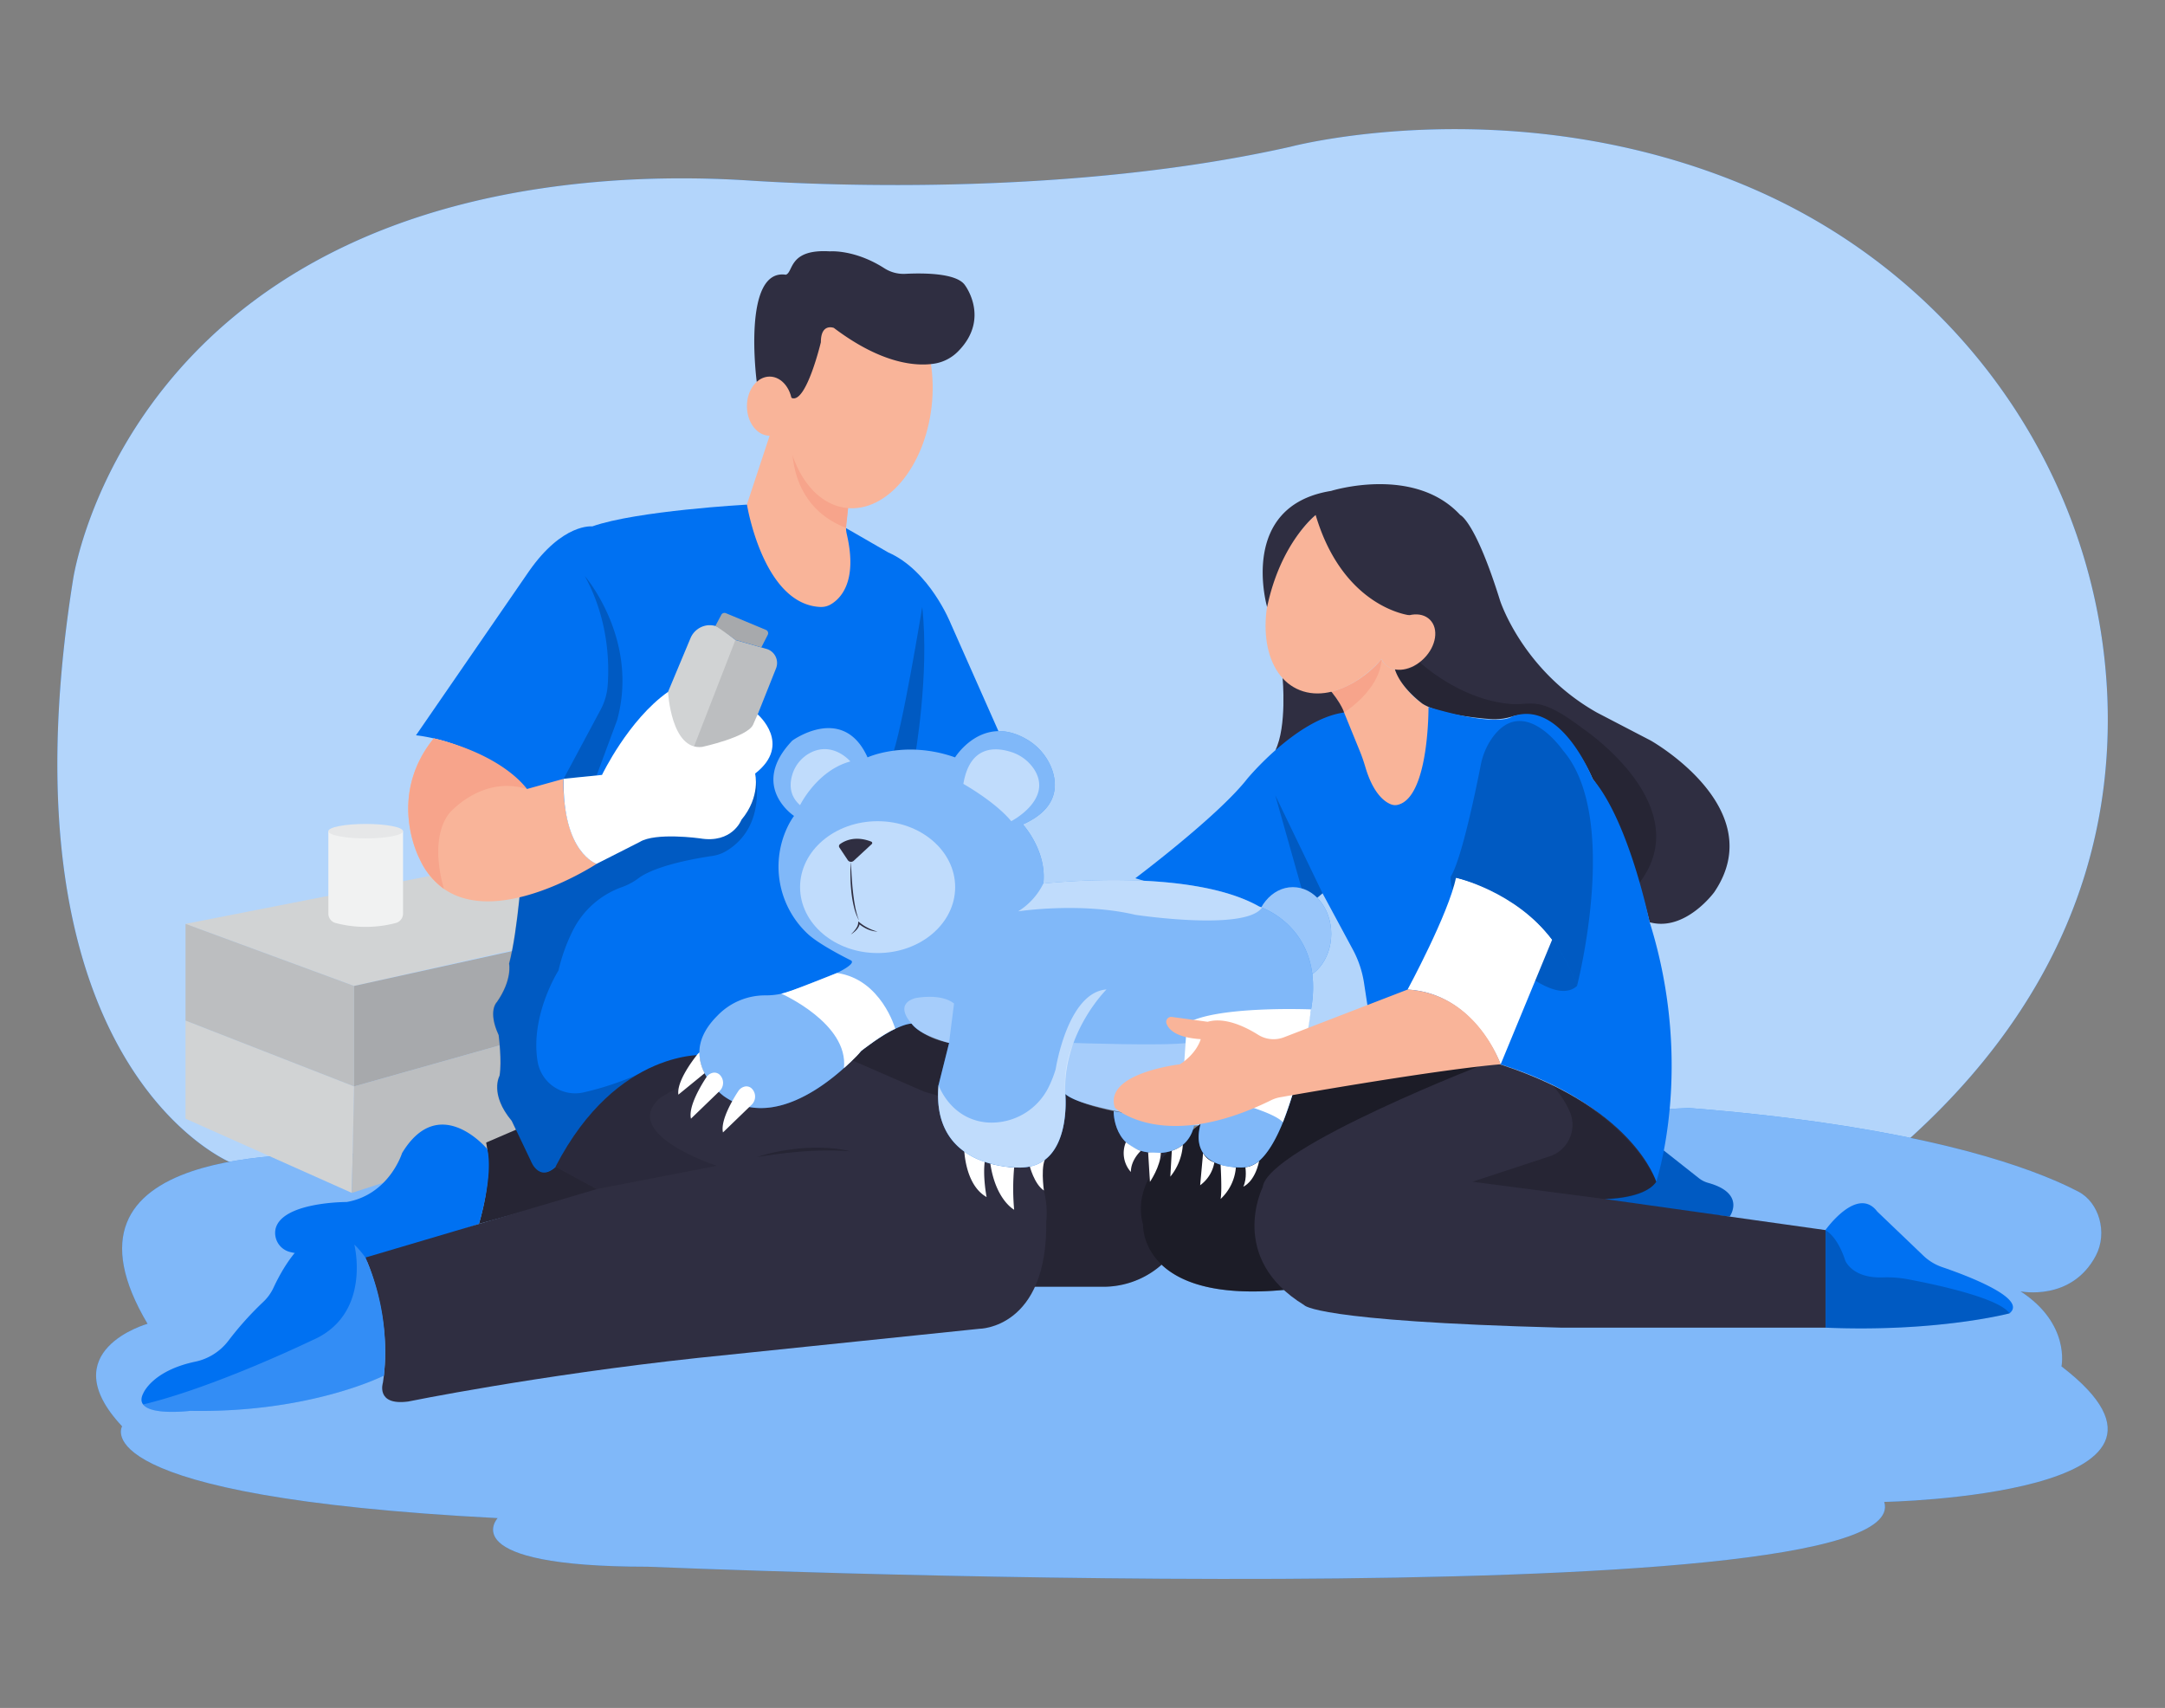 <!DOCTYPE svg PUBLIC "-//W3C//DTD SVG 1.1//EN" "http://www.w3.org/Graphics/SVG/1.1/DTD/svg11.dtd">
<svg id="af46eeab-ba65-433d-b41f-93e812e8a56b" data-name="Layer 1" xmlns="http://www.w3.org/2000/svg" width="865.76" height="682.89" viewBox="0 0 865.76 682.89">
<rect x="0" y="0" width="865.76" height="682.89" fill="#808080" stroke="none"/>
<defs>
<style xmlns="http://www.w3.org/1999/xhtml">*, ::after, ::before { box-sizing: border-box; }
img, svg { vertical-align: middle; }
</style>
<style xmlns="http://www.w3.org/1999/xhtml">*, body, html { -webkit-font-smoothing: antialiased; }
img, svg { max-width: 100%; }
</style>
</defs>
<path d="M751.6,465.6h0c-19.94-7.22-58.71-16.92-129.53-21.64l-421.61,17.7s-69-2.22-108,3.23c0,0-94.27-38-63.27-233,0,0,21.14-149.65,223.22-160.09a416.38,416.38,0,0,1,48.05.44c31.58,2,128.47,6,215.49-13.54,0,0,90.84-24.16,185.26,16.88,81.45,35.38,137.25,113,141.43,201.71C845.3,334.66,827,403.73,751.6,465.6Z" fill="#0071f2" data-primary="true"/>
<path d="M751.6,465.6h0c-19.94-7.22-58.71-16.92-129.53-21.64l-421.61,17.7s-68.11-2.26-108,3.23c0,0-94.27-38-63.27-233,0,0,21.14-149.65,223.22-160.09a416.38,416.38,0,0,1,48.05.44c31.58,2,128.47,6,215.49-13.54,0,0,90.84-24.16,185.26,16.88,81.45,35.38,137.25,113,141.43,201.71C845.3,334.66,827,403.73,751.6,465.6Z" fill="#fff" opacity="0.7"/>
<path d="M753.49,600.51C768,648,259,626.42,259,626.42c-78.17,0-60-19.43-60-19.43-167.27-8.65-150.17-36.7-150.17-36.7-28.34-30.22,10.17-41,10.17-41-20.67-34.82-7.36-52.53,17.79-61C120.22,453.69,199,466.68,199,466.68L675.32,443c80,6.33,123.81,19.34,146.34,29h0c3.72,1.59,6.85,3.09,9.47,4.46,8.3,4.34,11.74,16.4,7,25.53C828.38,520.52,808,516.32,808,516.32c20,13,16.36,30,16.36,30C891.66,597.92,753.49,600.51,753.49,600.51Z" fill="#0071f2" data-primary="true"/>
<path d="M753.49,600.51C768,648,259,626.42,259,626.42c-78.17,0-60-19.43-60-19.43-167.27-8.65-150.17-36.7-150.17-36.7-28.34-30.22,10.17-41,10.17-41-20.67-34.82-7.36-52.53,17.79-61C120.22,453.69,199,466.68,199,466.68L675.32,443c80,6.33,123.81,19.34,146.34,29h0c3.72,1.59,6.85,3.09,9.47,4.46,8.3,4.34,11.74,16.4,7,25.53C828.38,520.52,808,516.32,808,516.32c20,13,16.36,30,16.36,30C891.66,597.92,753.49,600.51,753.49,600.51Z" fill="#fff" opacity="0.5"/>
<path d="M679.36,471.08l-14-11.05-27.53,21.05,53.84,5.34s6.68-9.18-8.47-13.43A10.81,10.81,0,0,1,679.36,471.08Z" fill="#0071f2" data-primary="true"/>
<path d="M679.36,471.08l-14-11.05-27.53,21.05,53.84,5.34s6.68-9.18-8.47-13.43A10.81,10.81,0,0,1,679.36,471.08Z" opacity="0.2"/>
<path d="M803.58,525.12s-28.67,7.6-73.62,5.72v-39s12.73-18,20.74-7.42l18.46,17.66a20.42,20.42,0,0,0,7.5,4.55C786.72,510.06,811,519.22,803.58,525.12Z" fill="#0071f2" data-primary="true"/>
<path d="M413.86,514.48H441a35.14,35.14,0,0,0,20.41-6.36C468.71,503,476,493.77,476,477.77c0,0,5.65-23.17-23.85-43.26A62.79,62.79,0,0,0,439.76,428l-86.09-33.83-71,27.57Z" fill="#2f2e41" data-secondary="true"/>
<path d="M413.86,514.48H441a35.14,35.14,0,0,0,20.41-6.36C468.71,503,476,493.77,476,477.77c0,0,5.65-23.17-23.85-43.26A62.79,62.79,0,0,0,439.76,428l-86.09-33.83-71,27.57Z" opacity="0.2"/>
<path d="M549.09,417s-103.48,31.69-92,72.71c0,0-1.63,35,66.61,24.79l76.36-88.89A206.21,206.21,0,0,0,549.09,417Z" fill="#2f2e41" data-secondary="true"/>
<path d="M549.09,417s-103.48,31.69-92,72.71c0,0-1.63,35,66.61,24.79l76.36-88.89A206.21,206.21,0,0,0,549.09,417Z" opacity="0.4"/>
<path d="M532.35,276.63a25.22,25.22,0,0,1,5.13,8.25s-6.34,21.49-6.11,22.2,28.17,26.26,28.17,26.26,23.16-22.2,22.68-22.91-11-27.73-11-27.73-8.29-3.26-13.44-15.07c0,0-3.83-.68-5.29-4.06C552.51,263.57,544.45,273.45,532.35,276.63Z" fill="#f9b499"/>
<path d="M532.35,276.63a28.34,28.34,0,0,1,5.13,8.25s14.32-8.91,15-21.31A39.69,39.69,0,0,1,532.35,276.63Z" fill="#f7a48b"/>
<path d="M512.91,271.18S514.69,290.47,510,300l27.51-15.14s-1.78-5.75-10.11-13.7Z" fill="#2f2e41" data-secondary="true"/>
<polygon points="74.19 408.05 74.19 447.28 140.69 476.96 141.59 434.38 74.19 408.05" fill="#d1d3d4"/>
<polygon points="140.69 476.96 210.7 454.35 206.01 416.22 141.59 434.38 140.69 476.96" fill="#bcbec0"/>
<polygon points="74.19 369.39 141.59 394.21 215.26 377.59 210.7 344.57 172.27 350.15 74.19 369.39" fill="#d1d3d4"/>
<polygon points="74.19 408.05 74.19 369.39 141.59 394.21 141.59 434.38 74.19 408.05" fill="#bcbec0"/>
<polygon points="206.01 416.22 141.59 434.38 141.59 394.21 210.7 378.97 206.01 416.22" fill="#a7a9ac"/>
<path d="M161.17,365.28a3.88,3.88,0,0,1-2.88,3.76,47.31,47.31,0,0,1-24.11,0,3.89,3.89,0,0,1-2.87-3.76V332.33h29.86Z" fill="#f1f2f2"/>
<path d="M194.43,456.83l16.27-7,38.22,23.59-57.41,15.92S197.34,471.37,194.43,456.83Z" fill="#2f2e41" data-secondary="true"/>
<path d="M194.43,456.83l16.27-7,38.22,23.59-57.41,15.92S197.34,471.37,194.43,456.83Z" opacity="0.2"/>
<path d="M194.85,459.44s-19.17-23.06-34.07,1.6c0,0-5.11,16.58-22.14,19.56,0,0-25.48-.09-28.4,10.54a7.86,7.86,0,0,0,5.57,9.4,31,31,0,0,0,9.62.92l19.29,3.71,46.79-15.81S197.41,470.22,194.85,459.44Z" fill="#0071f2" data-primary="true"/>
<path d="M400,294l-24.29,91.71-93,36.11c-10.75.17-19.72,4.2-27.29,8.42,0,0,0,0,0,0-21.68,12.13-31,33.92-31,33.92-8.32,10.42-12.14,0-12.14,0l-7.63-16c-9-10.76-4.86-18-4.86-18,1-5.89-.36-16.3-.36-16.3-4.5-9.72-.69-13.2-.69-13.2,6.25-9,4.87-15.33,4.87-15.33,1.73-6.45,3.09-16.24,4.15-26.47,2.16-20.76,3-43.33,3-43.33C190.48,295.92,166.35,294,166.35,294l45.14-65.53c13.55-19.44,25.35-18,25.35-18,17.7-6.26,61.85-8.71,61.85-8.71l39.63,9.39,16.88,9.73c16.59,7.24,25,28.46,25,28.46Z" fill="#0071f2" data-primary="true"/>
<path d="M368.79,242.67s-8.18,50.5-12.27,60.17h9.3S371.77,269.56,368.79,242.67Z" opacity="0.2"/>
<path d="M307.77,174.2l-9.08,27.48s6.4,39.88,29.27,41a7.62,7.62,0,0,0,4.08-.93c3.88-2.18,11.08-8.93,6.58-28.18a12.49,12.49,0,0,1-.23-4.31l1.66-13.79L315.23,169.1S311.77,173.21,307.77,174.2Z" fill="#f9b499"/>
<path d="M225.38,311.39l14.83-27.68a24.18,24.18,0,0,0,2.79-9.6c.67-8.76.42-26.38-9.15-43.81,0,0,21.85,25.3,12.92,57.66l-8.2,22.09Z" opacity="0.2"/>
<path d="M290.61,340.16a15.32,15.32,0,0,1-5.87,2.09c-6.15.9-21.67,3.57-29,8.58a25.14,25.14,0,0,1-6.89,3.81,35.12,35.12,0,0,0-19.71,17.28A71.54,71.54,0,0,0,223.34,388s-11.45,18-8.34,36.52a15.25,15.25,0,0,0,18.45,12.24,119.82,119.82,0,0,0,22.42-7.54c-21.69,12.12-31.54,34.87-31.54,34.87-8.32,10.42-12.14,0-12.14,0l-7.63-16c-9-10.76-4.86-18-4.86-18,1-5.89-.36-16.3-.36-16.3-4.5-9.72-.69-13.2-.69-13.2,6.25-9,4.87-15.33,4.87-15.33,1.73-6.45,3.09-16.24,4.15-26.47l33.53-21.74,60.72-27.74S307.13,330,290.61,340.16Z" opacity="0.2"/>
<path d="M273.06,295.21,287,259.38a5.84,5.84,0,0,1,7.07-3.5l12.44,3.57a5.85,5.85,0,0,1,3.81,7.81L303,285.62l-6.51,20.95-25.77-7.17Z" fill="#bcbec0"/>
<path d="M264.16,283.75l11.95-28.56a8.44,8.44,0,0,1,7.08-5.2l.24,0a8.24,8.24,0,0,1,5.66,1.88l5,4L276.55,301l-5.87-1.63Z" fill="#d1d3d4"/>
<path d="M286.07,250.28l2.31-4.34a1.45,1.45,0,0,1,1.89-.77l16,6.67a1.44,1.44,0,0,1,.74,2l-2.56,5-10.41-3S287.13,250.71,286.07,250.28Z" fill="#a7a9ac"/>
<path d="M391.62,531.29,279.13,542.93c-64.82,7-115.89,17.44-115.89,17.44-13.15,1.75-10.11-7.56-10.11-7.56,4.07-26.18-7-50-7-50l92.43-27.35-16.42-8.95c24.81-47.93,60.5-44.71,60.5-44.71l28.11-10.91L329.4,419l40.22,17.5c54.79,15.12,48.77,51.77,48.77,51.77C419,531.29,391.62,531.29,391.62,531.29Z" fill="#2f2e41" data-secondary="true"/>
<path d="M286.66,466.13l-48.09,9.31-16.42-8.95c24.81-47.93,60.5-44.71,60.5-44.71l28.11-10.91L329.4,419c-33.72,0-65.24,19.83-65.24,19.83C247.22,453.34,286.66,466.13,286.66,466.13Z" opacity="0.1"/>
<path d="M302.7,462.65a64,64,0,0,1,9.15-2.35,86.56,86.56,0,0,1,9.38-1.23,72.83,72.83,0,0,1,9.46-.09,51.63,51.63,0,0,1,9.36,1.34c-3.15-.19-6.26-.37-9.38-.33s-6.24.11-9.35.37C315.1,460.81,308.91,461.63,302.7,462.65Z" opacity="0.2"/>
<path d="M153.51,550s-29.35,15-77.48,14.1c0,0-15.45,1.92-18.8-2.55-.83-1.08-.93-2.54.07-4.48,0,0,3.58-9,20.74-12.62a22.45,22.45,0,0,0,13.22-8.29,128,128,0,0,1,13.89-15.5,18.64,18.64,0,0,0,4.24-5.83c4.14-8.92,16.83-31.88,32.3-17.22a36.49,36.49,0,0,1,4.45,5.22A92.72,92.72,0,0,1,153.51,550Z" fill="#0071f2" data-primary="true"/>
<path d="M153.51,550s-29.35,15-77.48,14.1c0,0-15.45,1.92-18.8-2.55C85.92,554.7,124.58,536,124.58,536c24.27-10.21,17.11-38.38,17.11-38.38a36.49,36.49,0,0,1,4.45,5.22A92.72,92.72,0,0,1,153.51,550Z" fill="#fff" opacity="0.2"/>
<ellipse cx="537.41" cy="236.65" rx="43.12" ry="27.77" transform="translate(89.69 616.6) rotate(-64.09)" fill="#f9b499"/>
<path d="M685.49,356.74s-11.61,15.92-25.81,12c0,0-1.55-6.52-4.33-15.52-4-12.8-10.4-30.61-18.48-41.87,0,0-12.72-30.68-32.32-24.85a23.43,23.43,0,0,1-8.56,1c-7.37-.58-20.75-2.15-27.1-6.11,0,0-8.75-6.24-11.09-13.84L563.66,246s-26.5-2.89-37.54-40.08c0,0-14,10.92-19.41,36.79,0,0-11.83-40.42,25.6-46.43,0,0,33.14-10.4,51.64,9.64,0,0,6,2.4,15.92,34.24,0,0,9,28,38.73,44.75l21.51,11.19S708.31,323.18,685.49,356.74Z" fill="#2f2e41" data-secondary="true"/>
<path d="M655.36,353.27h0c-4-12.8-10.4-30.61-18.48-41.87,0,0-12.72-30.68-32.32-24.85a23.43,23.43,0,0,1-8.56,1c-7.37-.58-20.75-2.15-27.1-6.11,0,0-8.75-6.24-11.09-13.84,0,0,5.85,1.52,9.89-2.86,0,0,15.62,14.83,36,16.7,9,.83,11.19-3.9,29.26,9.87C633,291.34,679.43,322.27,655.36,353.27Z" opacity="0.2"/>
<path d="M659.68,368.78s-8.18-40.34-22.81-57.39c0,0-12.58-32.22-32.32-24.85,0,0-4.7,4.6-33.31-3.84,0,0,.31,35.95-12.23,39.08a4.47,4.47,0,0,1-2.61-.12c-2.35-.85-7.14-3.9-10.4-14.93-.61-2.06-1.29-4.1-2.1-6.1l-6.42-15.75c-18.94,2.58-38.73,26.51-38.73,26.51C487.13,326.29,454,351.15,454,351.15l60.24,18.24,14.63-12.22L541,379.69a41.41,41.41,0,0,1,4.47,13.39l3.65,23.9s86.11.86,113.19,55.51c0,0,15.47-46.05-2.6-103.71" fill="#0071f2" data-primary="true"/>
<path d="M580.14,350.51s-.37,2.62,1.3,7.25a31.7,31.7,0,0,0,6,10c8,9.19,32.8,35.89,43.19,26.45l-2.38-36.27-36.47-11.29Z" fill="#0071f2" data-primary="true"/>
<path d="M580.14,350.51s-.37,2.62,1.3,7.25a31.7,31.7,0,0,0,6,10c8,9.19,32.8,35.89,43.19,26.45l-2.38-36.27-36.47-11.29Z" opacity="0.2"/>
<polygon points="528.87 357.17 522.54 362.46 509.97 317.99 528.87 357.17" opacity="0.2"/>
<path d="M596.18,424.43s-89.41,34.36-91.24,50.23c0,0-14.27,28.3,16.6,47.17,0,0,3.86,6.43,102.49,9H730v-39l-88.34-12.43s16-.06,20.67-6.89C662.28,472.49,653.23,441.52,596.18,424.43Z" fill="#2f2e41" data-secondary="true"/>
<path d="M620.69,433.84A37.2,37.2,0,0,1,628,445.11a13.28,13.28,0,0,1-8.38,17.26l-30.78,10.12,52.74,6.89s16,.37,20.67-6.89C662.28,472.49,654.66,450.9,620.69,433.84Z" opacity="0.2"/>
<path d="M394.53,478.62c-8.88-5-9-19.53-9-20.06a28.39,28.39,0,0,0,8.36,5.18C392.86,470.07,394.53,478.62,394.53,478.62Z" fill="#fff"/>
<path d="M405.55,483.69s-7.37-3.87-9.53-18.47a79,79,0,0,0,9.53,1.58A93.31,93.31,0,0,0,405.55,483.69Z" fill="#fff"/>
<path d="M411.7,466s1.84,7.45,5.74,10c0,0-1.56-11.07,1.14-13.38C418.58,462.65,414.82,465.84,411.7,466Z" fill="#fff"/>
<path d="M481.1,461l-1.17,12.9a14.31,14.31,0,0,0,5.68-9.15A7.72,7.72,0,0,1,481.1,461Z" fill="#fff"/>
<path d="M488.1,465.68s.64,10.59,0,13.71a19.32,19.32,0,0,0,6.12-12.67Z" fill="#fff"/>
<path d="M498,466.66s.76,4.42-.8,7.79c0,0,4.51-1.71,6.33-10.27C503.5,464.18,500.87,466.55,498,466.66Z" fill="#fff"/>
<path d="M445.34,444.31s-.41,16.43,16.6,16.65c0,0,13,1.33,15.63-11.18Z" fill="#0071f2" data-primary="true"/>
<path d="M445.34,444.31s-.41,16.43,16.6,16.65c0,0,13,1.33,15.63-11.18Z" fill="#fff" opacity="0.5"/>
<path d="M452.22,468.59a11.32,11.32,0,0,1-2-11.88s4.07,3,6,3.43C456.22,460.14,452.22,463.69,452.22,468.59Z" fill="#fff"/>
<path d="M459.13,460.76l.72,11.78s4.2-6.07,4.36-11.58Z" fill="#fff"/>
<path d="M468.59,460.12,468,470.46a22.38,22.38,0,0,0,5-12.69A13.63,13.63,0,0,1,468.59,460.12Z" fill="#fff"/>
<ellipse cx="517" cy="373.38" rx="15.35" ry="18.68" fill="#0071f2" data-primary="true"/>
<ellipse cx="517" cy="373.38" rx="15.35" ry="18.68" fill="#fff" opacity="0.6"/>
<path d="M803.58,525.12s-28.67,7.6-73.62,5.72v-39s4.71,2.21,7.92,12.13c0,0,2.64,7.11,14.81,6.78a46.54,46.54,0,0,1,10,.69C774.34,513.62,799.43,519,803.58,525.12Z" opacity="0.2"/>
<path d="M338.32,211.07l1.1-10.41-22.57-22.87S315,202.17,338.32,211.07Z" fill="#f7a48b"/>
<ellipse cx="343.47" cy="159.21" rx="44.16" ry="29.26" transform="translate(146.29 482.39) rotate(-83.48)" fill="#f9b499"/>
<path d="M302.61,152.66s-6-45.42,11.64-42.82c3.11-1,1-10.38,17.64-9.34,0,0,9.84-.86,21.74,6.75a14.18,14.18,0,0,0,8.35,2.24c7.19-.37,20.51-.36,23.87,4.5,0,0,10.28,13.4-2.74,26.52a17.07,17.07,0,0,1-9.53,4.89c-7.29,1.12-21,.15-40.13-14.29,0,0-5.19-2.07-5.19,5.71,0,0-5.71,24-11.41,22.39Z" fill="#2f2e41" data-secondary="true"/>
<ellipse cx="307.77" cy="162.39" rx="9.08" ry="11.82" fill="#f9b499"/>
<path d="M238.57,345.41s-38.92,25.53-61.12,9.93a29.46,29.46,0,0,1-9.69-12s-13.26-24.68,5.64-48.06l0-.05h.06a57.45,57.45,0,0,1,6.62,1.82,78.9,78.9,0,0,1,30.58,18.44l14.68-4.09S224,338.46,238.57,345.41Z" fill="#f9b499"/>
<path d="M210.7,315.48c-18.15-5.63-31.14,9.8-31.14,9.8-8.33,11.1-2,30.12-2,30.12l-.08-.06a29.46,29.46,0,0,1-9.69-12s-13.26-24.68,5.64-48.06l0-.05h.06c2.34.57,4.54,1.18,6.62,1.82C203.26,304.17,210.7,315.48,210.7,315.48Z" fill="#f7a48b"/>
<path d="M225.38,311.39l15.36-1.56s10.52-22,26.4-33.2c0,0,1.2,23.57,13.69,22,0,0,18-3.91,20.31-8.85l1.82-4.17s14.06,12-1,23.69c0,0,2.34,9.13-5.47,18.49,0,0-3.64,9.63-16.66,7.41,0,0-17.7-2.47-24,1.44l-17.27,8.76S224.86,341.07,225.38,311.39Z" fill="#fff"/>
<ellipse cx="562.88" cy="256.73" rx="12.64" ry="9.25" transform="translate(-16.67 473.21) rotate(-45)" fill="#f9b499"/>
<path d="M562.88,395.65s16.43-30.37,19.35-44.72c0,0,23.77,5.42,38.46,24.77l-20.61,49.89S589.86,397.14,562.88,395.65Z" fill="#fff"/>
<path d="M580.14,350.51S617,356,630.63,394.21c0,0,17.52-67.46-5.64-94.19,0,0-15.61-22.68-28.26-5a27.93,27.93,0,0,0-4.6,10.93C590.08,316.33,584.44,343.59,580.14,350.51Z" fill="#0071f2" data-primary="true"/>
<path d="M580.14,350.51S617,356,630.63,394.21c0,0,17.52-67.46-5.64-94.19,0,0-15.61-22.68-28.26-5a27.93,27.93,0,0,0-4.6,10.93C590.08,316.33,584.44,343.59,580.14,350.51Z" opacity="0.2"/>
<path d="M523.72,406.51s-6.48,45.65-20.22,57.67a11,11,0,0,1-7.3,2.61c-6.38,0-20.23-1.81-16.12-17.36,0,0-46.43-5.09-54.07-12,0,0,2.78,28.95-17.7,29.4a43.39,43.39,0,0,1-16.64-3.05,28.52,28.52,0,0,1-8.36-5.18h0c-5.32-4.85-9.07-12.52-8-24.71L379.54,417s-11.5-2.84-15-7.7c0,0-5.38-.53-20.22,10.93,0,0-30.45,35.4-54.92,18a28.48,28.48,0,0,1-7.64-9.09,17.59,17.59,0,0,1-2.09-8.26c0-4.42,1.86-9.42,7.12-14.68a26.43,26.43,0,0,1,19.31-8.22,29.68,29.68,0,0,0,10.9-2L334.72,389s8.3-3.89,5.33-5.12c0,0-11.93-5.84-16.84-10.3a36.77,36.77,0,0,1-7.76-44,29,29,0,0,1,2.07-3.35s-18.09-11.91-.67-30.13c0,0,20.38-14.83,30.07,6.72,0,0,15.24-7,35,0,0,0,10.6-17.09,27.87-7.65A23.17,23.17,0,0,1,420.81,308c2.16,6.5,1.9,15.55-11.78,21.62,0,0,9.69,10.51,8.19,23.67,0,0,58.41-6.69,86.31,9.18,0,0,.42.14,1.15.43C509.89,365,530.57,375.47,523.72,406.51Z" fill="#0071f2" data-primary="true"/>
<path d="M523.72,406.51s-6.48,45.65-20.22,57.67a11,11,0,0,1-7.3,2.61c-6.38,0-20.23-1.81-16.12-17.36,0,0-46.43-5.09-54.07-12,0,0,2.78,28.95-17.7,29.4a43.39,43.39,0,0,1-16.64-3.05,28.52,28.52,0,0,1-8.36-5.18h0c-5.32-4.85-9.07-12.52-8-24.71L379.54,417s-11.5-2.84-15-7.7c0,0-5.38-.53-20.22,10.93,0,0-30.45,35.4-54.92,18a28.48,28.48,0,0,1-7.64-9.09,17.59,17.59,0,0,1-2.09-8.26c0-4.42,1.86-9.42,7.12-14.68a26.43,26.43,0,0,1,19.31-8.22,29.68,29.68,0,0,0,10.9-2L334.72,389s8.3-3.89,5.33-5.12c0,0-11.93-5.84-16.84-10.3a36.77,36.77,0,0,1-7.76-44,29,29,0,0,1,2.07-3.35s-18.09-11.91-.67-30.13c0,0,20.38-14.83,30.07,6.72,0,0,15.24-7,35,0,0,0,10.6-17.09,27.87-7.65A23.17,23.17,0,0,1,420.81,308c2.16,6.5,1.9,15.55-11.78,21.62,0,0,9.69,10.51,8.19,23.67,0,0,58.41-6.69,86.31,9.18,0,0,.42.14,1.15.43C509.89,365,530.57,375.47,523.72,406.51Z" fill="#fff" opacity="0.5"/>
<path d="M426,437.39s2.78,28.95-17.7,29.4c0,0-36.1,1.68-33-33,0,0,4.64,13.72,19.41,15a25.46,25.46,0,0,0,24.88-14.66,46,46,0,0,0,2.57-6.68s4.69-30.64,20.31-31.84C442.5,395.66,424.89,412.92,426,437.39Z" fill="#fff" opacity="0.5"/>
<path d="M429.3,417s36.17,1.27,45.38,0l-1.84,18.73-14.12,10.77s-24.31-2.67-32.71-9.09C426,437.39,424.69,426.74,429.3,417Z" fill="#fff" opacity="0.3"/>
<path d="M513,448.68a193.09,193.09,0,0,0,11.25-45.09s-37.51-1.55-49.61,5.55l-1.84,26.57S507.21,442.46,513,448.68Z" fill="#fff"/>
<path d="M364.57,409.28s-7.51-7.54,1.45-10.21c0,0,10.09-2.11,15.49,2.15l-2,15.76S370.06,415.63,364.57,409.28Z" fill="#fff" opacity="0.3"/>
<path d="M312.41,397.28s27,11.9,25.07,29.78c0,0,5-4.33,6.87-6.85,0,0,9-7.07,13.66-8.86,0,0-5.59-19.82-23.29-22.31C334.72,389,315.84,396.76,312.41,397.28Z" fill="#fff"/>
<path d="M504.68,362.88C498,372.44,454,365.77,454,365.77c-22-5.19-46.86-1.38-46.86-1.38a27.12,27.12,0,0,0,10.08-11.12s58.41-6.69,86.31,9.18C503.53,362.45,504,362.59,504.68,362.88Z" fill="#fff" opacity="0.5"/>
<ellipse cx="350.95" cy="354.7" rx="31.01" ry="26.36" fill="#fff" opacity="0.5"/>
<path d="M339,343.87l-3.33-5a1,1,0,0,1,.24-1.36c1.64-1.21,5.95-3.56,12.5-1a.59.59,0,0,1,.17,1l-7.2,6.66A1.57,1.57,0,0,1,339,343.87Z" fill="#2f2e41" data-secondary="true"/>
<path d="M340.26,344.56c.05,1,.08,2,.15,3s.09,2,.17,3c.14,2,.28,4,.5,5.92s.48,3.94.86,5.88a14.34,14.34,0,0,0,.3,1.45c.12.48.21,1,.36,1.44s.26,1,.42,1.42l.51,1.4a22.27,22.27,0,0,1-2.08-5.61,43.69,43.69,0,0,1-1-5.91c-.21-2-.34-4-.36-6A59.63,59.63,0,0,1,340.26,344.56Z" fill="#2f2e41" data-secondary="true"/>
<path d="M340.24,373.61a14.17,14.17,0,0,0,1-1,11.92,11.92,0,0,0,.91-1.11,6.59,6.59,0,0,0,.7-1.2,3.67,3.67,0,0,0,.33-1.28l.05-.62.48.4a18,18,0,0,0,1.62,1.21,19.27,19.27,0,0,0,1.76,1,17.31,17.31,0,0,0,1.86.84,14.11,14.11,0,0,0,2,.62,9.14,9.14,0,0,1-2.08-.28,11.68,11.68,0,0,1-2-.68,14.59,14.59,0,0,1-3.57-2.27l.53-.22a4,4,0,0,1-.45,1.5,6.37,6.37,0,0,1-.86,1.24,7.93,7.93,0,0,1-1.08,1A7.63,7.63,0,0,1,340.24,373.61Z" fill="#2f2e41" data-secondary="true"/>
<path d="M385.24,313.43s12.76,7.14,19.14,14.91c0,0,17.14-8.8,9-21a17.23,17.23,0,0,0-9.28-6.75C397.85,298.65,387.79,298.14,385.24,313.43Z" fill="#fff" opacity="0.5"/>
<path d="M319.94,321.93s6.75-13.87,20.11-17.48c0,0-6.72-8-15.72-3.61a14.61,14.61,0,0,0-7.47,8.79C315.74,313.24,315.52,318.08,319.94,321.93Z" fill="#fff" opacity="0.5"/>
<path d="M562.88,395.65l-49.39,19.07a11.62,11.62,0,0,1-10.4-1c-5-3.14-13.24-7.18-20.15-5.18l-14.29-1.94a2,2,0,0,0-2.18,2.64c.88,2.45,3.93,5.62,13.69,6.25,0,0-1.39,5.56-8.33,10.06,0,0-30.55,3.47-26,17.36,0,0,19.23,18.26,62.46-3a13.21,13.21,0,0,1,3.58-1.18c10.53-1.87,62.86-11,88.24-13.21C600.08,425.59,590.61,397.32,562.88,395.65Z" fill="#f9b499"/>
<path d="M289.11,452.78l11.39-11a4.55,4.55,0,0,0,.3-6.36,3.07,3.07,0,0,0-3.27-.9,4.25,4.25,0,0,0-2.33,1.8C293.24,439.3,288,447.9,289.11,452.78Z" fill="#fff"/>
<path d="M276.31,447.28l11.39-11a4.54,4.54,0,0,0,.3-6.35,3.08,3.08,0,0,0-3.27-.91,4.23,4.23,0,0,0-2.33,1.81C280.44,433.8,275.17,442.41,276.31,447.28Z" fill="#fff"/>
<path d="M281.79,429.09l-10.51,8.58c-.73-5,5.23-13.09,7.43-15.88a5,5,0,0,1,1-1A17.59,17.59,0,0,0,281.79,429.09Z" fill="#fff"/>
<ellipse cx="146.24" cy="332.33" rx="14.93" ry="2.89" fill="#e6e7e8"/>
</svg>